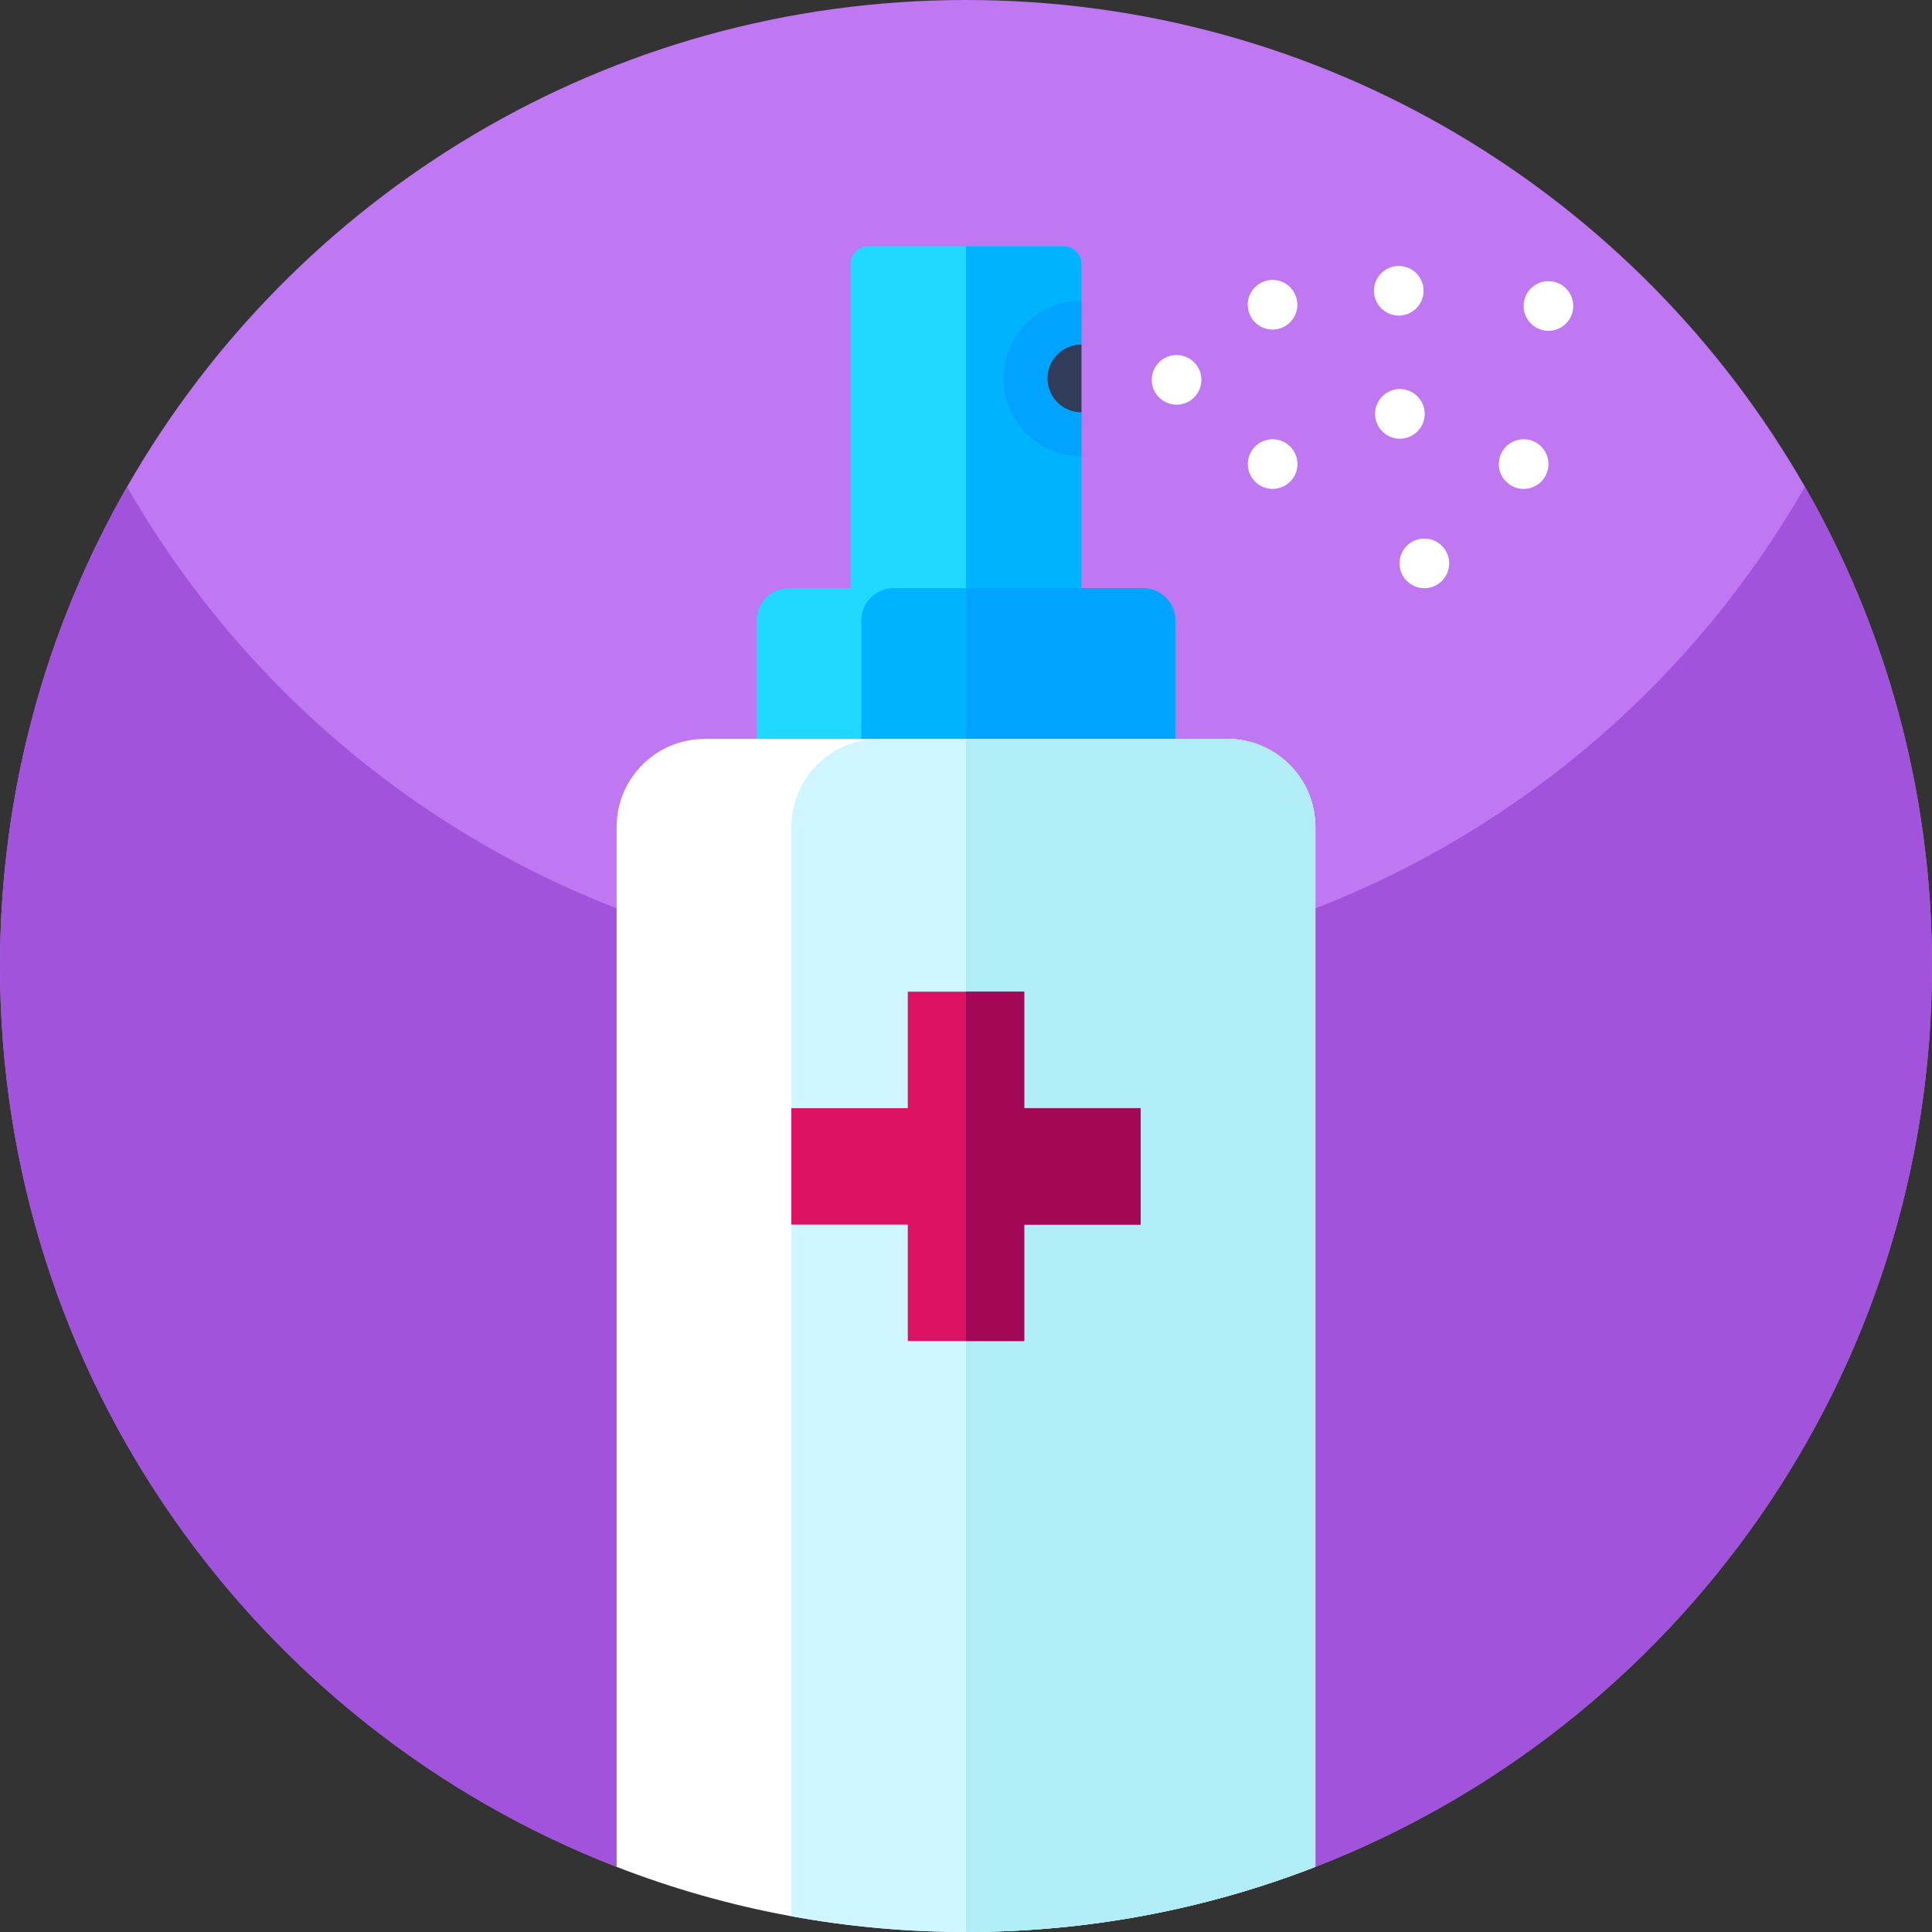 <svg id="Capa_1" enable-background="new 0 0 512 512" height="512" viewBox="0 0 512 512" width="512" xmlns="http://www.w3.org/2000/svg"><rect x="0" y="0" width="512" height="512" fill="#333333" stroke="none"/><g><path d="m512 256c0 108.73-67.79 201.63-163.41 238.74h-185.18c-95.62-37.11-163.41-130.01-163.41-238.74 0-46.22 12.25-89.57 33.68-127 44.12-77.07 127.16-129 222.32-129s178.2 51.93 222.32 129c21.43 37.43 33.68 80.78 33.68 127z" fill="#bf77f2"/><path d="m512 256c0 108.73-67.79 201.63-163.41 238.74h-185.18c-95.62-37.11-163.41-130.01-163.41-238.74 0-46.22 12.25-89.57 33.68-127 28.98 50.63 74.76 90.41 129.73 111.73 14.81 5.76 30.3 10.17 46.3 13.09 15.01 2.75 30.48 4.18 46.29 4.18 32.65 0 63.87-6.11 92.59-17.26 54.97-21.34 100.75-61.11 129.73-111.74 21.43 37.43 33.68 80.78 33.68 127z" fill="#a253db"/><g><g><g><path d="m286.59 69.946v110.493h-61.18v-110.493c0-2.602 2.109-4.711 4.711-4.711h51.758c2.602.001 4.711 2.11 4.711 4.711z" fill="#20d7fe"/><path d="m286.588 69.945v110.497h-30.586v-115.204h25.879c2.6 0 4.707 2.106 4.707 4.707z" fill="#00b3ff"/><path d="m311.467 164.428v71.324h-110.934v-71.324c0-4.72 3.822-8.542 8.542-8.542h93.851c4.72 0 8.541 3.821 8.541 8.542z" fill="#20d7fe"/><path d="m311.467 164.428v71.324h-83.198v-71.324c0-4.72 3.821-8.542 8.542-8.542h66.115c4.72 0 8.541 3.821 8.541 8.542z" fill="#00b3ff"/><path d="m311.467 164.423v71.333h-55.462v-79.875h46.921c4.717.001 8.541 3.825 8.541 8.542z" fill="#00a4ff"/><g><path d="m348.59 219.16v275.58c-28.71 11.15-59.94 17.26-92.59 17.26-15.81 0-31.28-1.43-46.29-4.18-16-2.92-31.49-7.33-46.3-13.08v-275.58c0-12.89 10.46-23.34 23.34-23.34h138.5c12.89 0 23.34 10.45 23.34 23.34z" fill="#fff"/><path d="m348.59 219.16v275.58c-28.71 11.15-59.94 17.26-92.59 17.26-15.81 0-31.28-1.43-46.29-4.18v-288.66c0-12.89 10.46-23.34 23.34-23.34h92.2c12.89 0 23.34 10.45 23.34 23.34z" fill="#cff6ff"/><path d="m348.59 219.16v275.58c-28.71 11.15-59.94 17.26-92.59 17.26v-316.18h69.25c12.89 0 23.34 10.45 23.34 23.34z" fill="#b0edf7"/></g><g><path d="m302.29 293.671v30.864h-30.863v30.853h-30.853v-30.853h-30.864v-30.864h30.864v-30.864h30.853v30.864z" fill="#de1263"/></g><path d="m302.29 293.671v30.864h-30.863v30.853h-15.422v-92.581h15.422v30.864z" fill="#a30856"/></g><path d="m286.588 79.619v41.321c-11.411 0-20.66-9.25-20.66-20.66-.001-11.411 9.249-20.661 20.66-20.661z" fill="#00a4ff"/><path d="m286.588 91.295v17.97c-4.962 0-8.985-4.023-8.985-8.985 0-4.963 4.022-8.985 8.985-8.985z" fill="#303c5a"/></g><g fill="#fff"><circle cx="337.259" cy="122.986" r="6.579"/><ellipse cx="337.259" cy="80.927" rx="6.579" ry="6.579" transform="matrix(.925 -.38 .38 .925 -5.479 134.063)"/><ellipse cx="370.886" cy="109.827" rx="6.579" ry="6.579" transform="matrix(.987 -.162 .162 .987 -12.872 61.368)"/><ellipse cx="410.361" cy="80.927" rx="6.579" ry="6.579" transform="matrix(.096 -.995 .995 .096 290.435 481.63)"/><ellipse cx="370.886" cy="76.929" rx="6.579" ry="6.579" transform="matrix(.376 -.926 .926 .376 159.998 391.573)"/><circle cx="403.782" cy="122.986" r="6.579"/><circle cx="311.803" cy="100.665" r="6.579"/><circle cx="377.465" cy="149.302" r="6.579"/></g></g><path d="m512 256c0 141.38-114.62 256-256 256s-256-114.62-256-256c0-46.22 12.25-89.57 33.68-127 44.12-77.07 127.16-129 222.32-129s178.2 51.93 222.32 129c21.43 37.43 33.68 80.78 33.68 127z" fill="none"/></g></svg>